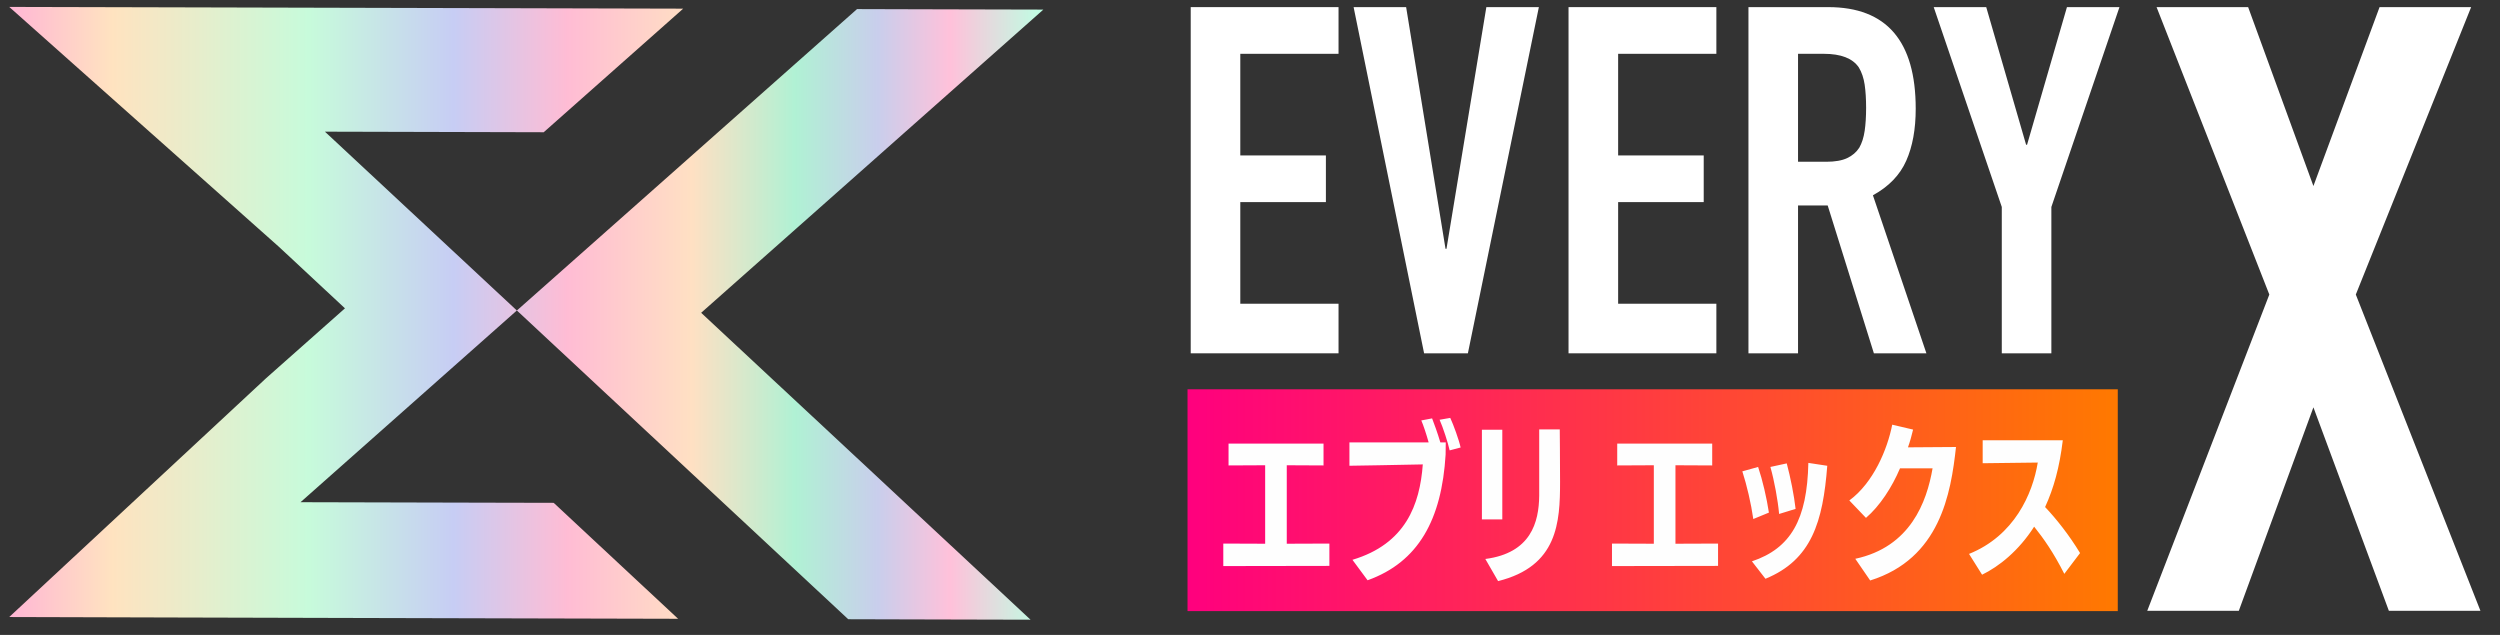 <svg width="126" height="32" viewBox="0 0 126 32" fill="none" xmlns="http://www.w3.org/2000/svg">
<rect x="0" y="0" width="126" height="32" fill="#333333" stroke="none"/>
<g clip-path="url(#clip0_3739_2421)">
<path d="M34.433 0.436L31.43 3.097L27.403 6.665L25.565 6.66L16.376 6.636L21.767 11.659L22.647 12.479L26.049 15.649L22.175 19.082L21.668 19.532L15.146 25.311L24.537 25.335L27.906 25.343L31.113 28.332L34.177 31.187L27.91 31.171L17.98 31.146L8.589 31.121L0.465 31.098L13.414 19.059L17.386 15.54L14.076 12.456L0.465 0.349L9.654 0.372L18.842 0.396L28.557 0.421L34.433 0.436V0.436ZM46.318 0.467L43.194 0.458L40.094 3.205L36.165 6.687L35.713 7.088L30.748 11.488L29.609 12.497L26.051 15.649L29.757 19.102L30.642 19.927L35.496 24.45L36.479 25.366L39.779 28.441L42.751 31.209L46.064 31.218L51.939 31.233L49.067 28.557L45.667 25.39L44.476 24.279L40.193 20.288L38.945 19.126L35.338 15.765L39 12.521L40.304 11.366L44.685 7.484L45.556 6.711L49.382 3.322L52.586 0.483L46.318 0.467Z" fill="url(#paint0_linear_3739_2421)"/>
<path d="M106.736 19.62H59.851V30.8H106.736V19.62Z" fill="url(#paint1_linear_3739_2421)"/>
<path d="M60.012 17.809V0.359H67.462V2.712H62.511V7.834H66.825V10.186H62.511V15.308H67.462V17.807H60.012V17.809Z" fill="white"/>
<path d="M77.559 0.359L73.981 17.809H71.775L68.222 0.359H70.869L72.854 12.539H72.903L74.912 0.359H77.559Z" fill="white"/>
<path d="M79.054 17.809V0.359H86.505V2.712H81.554V7.834H85.867V10.186H81.554V15.308H86.505V17.807H79.054V17.809Z" fill="white"/>
<path d="M88.122 17.809V0.359H92.141C95.081 0.359 96.552 2.066 96.552 5.481C96.552 6.51 96.393 7.385 96.074 8.103C95.756 8.822 95.196 9.402 94.395 9.843L97.091 17.808H94.444L92.116 10.357H90.621V17.808H88.121L88.122 17.809ZM90.621 2.712V8.153H92.043C92.484 8.153 92.835 8.091 93.096 7.969C93.357 7.846 93.562 7.671 93.709 7.442C93.839 7.213 93.93 6.931 93.979 6.596C94.028 6.262 94.052 5.873 94.052 5.432C94.052 4.991 94.028 4.603 93.979 4.268C93.93 3.934 93.832 3.643 93.684 3.398C93.374 2.941 92.786 2.712 91.92 2.712H90.621L90.621 2.712Z" fill="white"/>
<path d="M100.89 17.809V10.431L97.459 0.359H100.106L102.115 7.294H102.164L104.174 0.359H106.821L103.389 10.431V17.809H100.89Z" fill="white"/>
<path d="M108.221 30.785L114.374 14.845L108.691 0.359H113.306L116.596 9.376L119.93 0.359H124.545L118.733 14.845L125.014 30.785H120.399L116.596 20.529L112.836 30.785H108.221Z" fill="white"/>
<path d="M61.654 28.53V27.396L63.764 27.404V23.449L61.919 23.458V22.358H66.706V23.458L64.853 23.449V27.404L67.001 27.396V28.521L61.655 28.53H61.654ZM68.163 28.214C70.84 27.413 71.558 25.444 71.709 23.406C70.665 23.432 68.011 23.474 68.011 23.474V22.298H72.004C71.891 21.889 71.732 21.412 71.633 21.19L72.178 21.087C72.269 21.317 72.465 21.855 72.594 22.298H72.866C72.866 22.401 72.859 22.792 72.859 22.912C72.662 26.177 71.498 28.325 68.926 29.246L68.163 28.214ZM73.063 22.699C72.979 22.315 72.73 21.548 72.556 21.156L73.093 21.062C73.252 21.403 73.531 22.162 73.615 22.554L73.063 22.699ZM74.688 26.177V21.659H75.716V26.177H74.688ZM74.862 28.172C77.16 27.873 77.561 26.321 77.576 24.983V21.642H78.612C78.612 21.642 78.627 23.253 78.627 24.284C78.627 26.321 78.514 28.538 75.504 29.288L74.861 28.172H74.862ZM81.244 28.53V27.396L83.353 27.404V23.449L81.508 23.458V22.358H86.295V23.458L84.443 23.449V27.404L86.59 27.396V28.521L81.244 28.53H81.244ZM88.366 26.16C88.253 25.367 88.048 24.489 87.814 23.756L88.609 23.534C88.835 24.207 89.04 25.094 89.153 25.835L88.366 26.159V26.16ZM88.298 28.291C90.257 27.634 91.081 26.186 91.141 23.33L92.094 23.475C91.875 26.297 91.308 28.215 88.979 29.17L88.298 28.292V28.291ZM89.667 25.904C89.606 25.213 89.425 24.233 89.228 23.534L90.052 23.355C90.241 24.062 90.423 24.974 90.498 25.648L89.667 25.904ZM93.508 28.163C96.283 27.567 97.107 25.308 97.402 23.603H95.761C95.353 24.566 94.741 25.504 94.045 26.101L93.206 25.223C94.423 24.328 95.126 22.64 95.368 21.404L96.42 21.651C96.351 21.941 96.268 22.247 96.162 22.546C96.896 22.538 98.249 22.529 98.582 22.529C98.325 24.891 97.773 28.156 94.257 29.256L93.508 28.165L93.508 28.163ZM104.041 28.922C103.497 27.848 103.005 27.149 102.521 26.544C101.742 27.763 100.744 28.556 99.897 28.965L99.239 27.917C101.515 27.005 102.445 24.899 102.703 23.313L99.927 23.347V22.188H103.965C103.799 23.569 103.504 24.618 103.073 25.555C103.625 26.135 104.283 26.962 104.835 27.874L104.041 28.922H104.041Z" fill="#FEFEFE"/>
</g>
<defs>
<linearGradient id="paint0_linear_3739_2421" x1="0.465" y1="15.79" x2="52.586" y2="15.79" gradientUnits="userSpaceOnUse">
<stop stop-color="#FFB6D5"/>
<stop offset="0.1" stop-color="#FFE3C0"/>
<stop offset="0.29" stop-color="#C7FBDB"/>
<stop offset="0.43" stop-color="#C7CDF4"/>
<stop offset="0.54" stop-color="#FFBCD4"/>
<stop offset="0.66" stop-color="#FFE0C3"/>
<stop offset="0.76" stop-color="#B0F1D4"/>
<stop offset="0.84" stop-color="#C9CEEC"/>
<stop offset="0.91" stop-color="#FFC1DA"/>
<stop offset="1" stop-color="#BDFFE3"/>
</linearGradient>
<linearGradient id="paint1_linear_3739_2421" x1="59.851" y1="25.21" x2="106.736" y2="25.21" gradientUnits="userSpaceOnUse">
<stop stop-color="#FF007E"/>
<stop offset="1" stop-color="#FF7900"/>
</linearGradient>
<clipPath id="clip0_3739_2421">
<rect width="124.55" height="30.884" fill="white" transform="translate(0.465 0.349)"/>
</clipPath>
</defs>
</svg>
